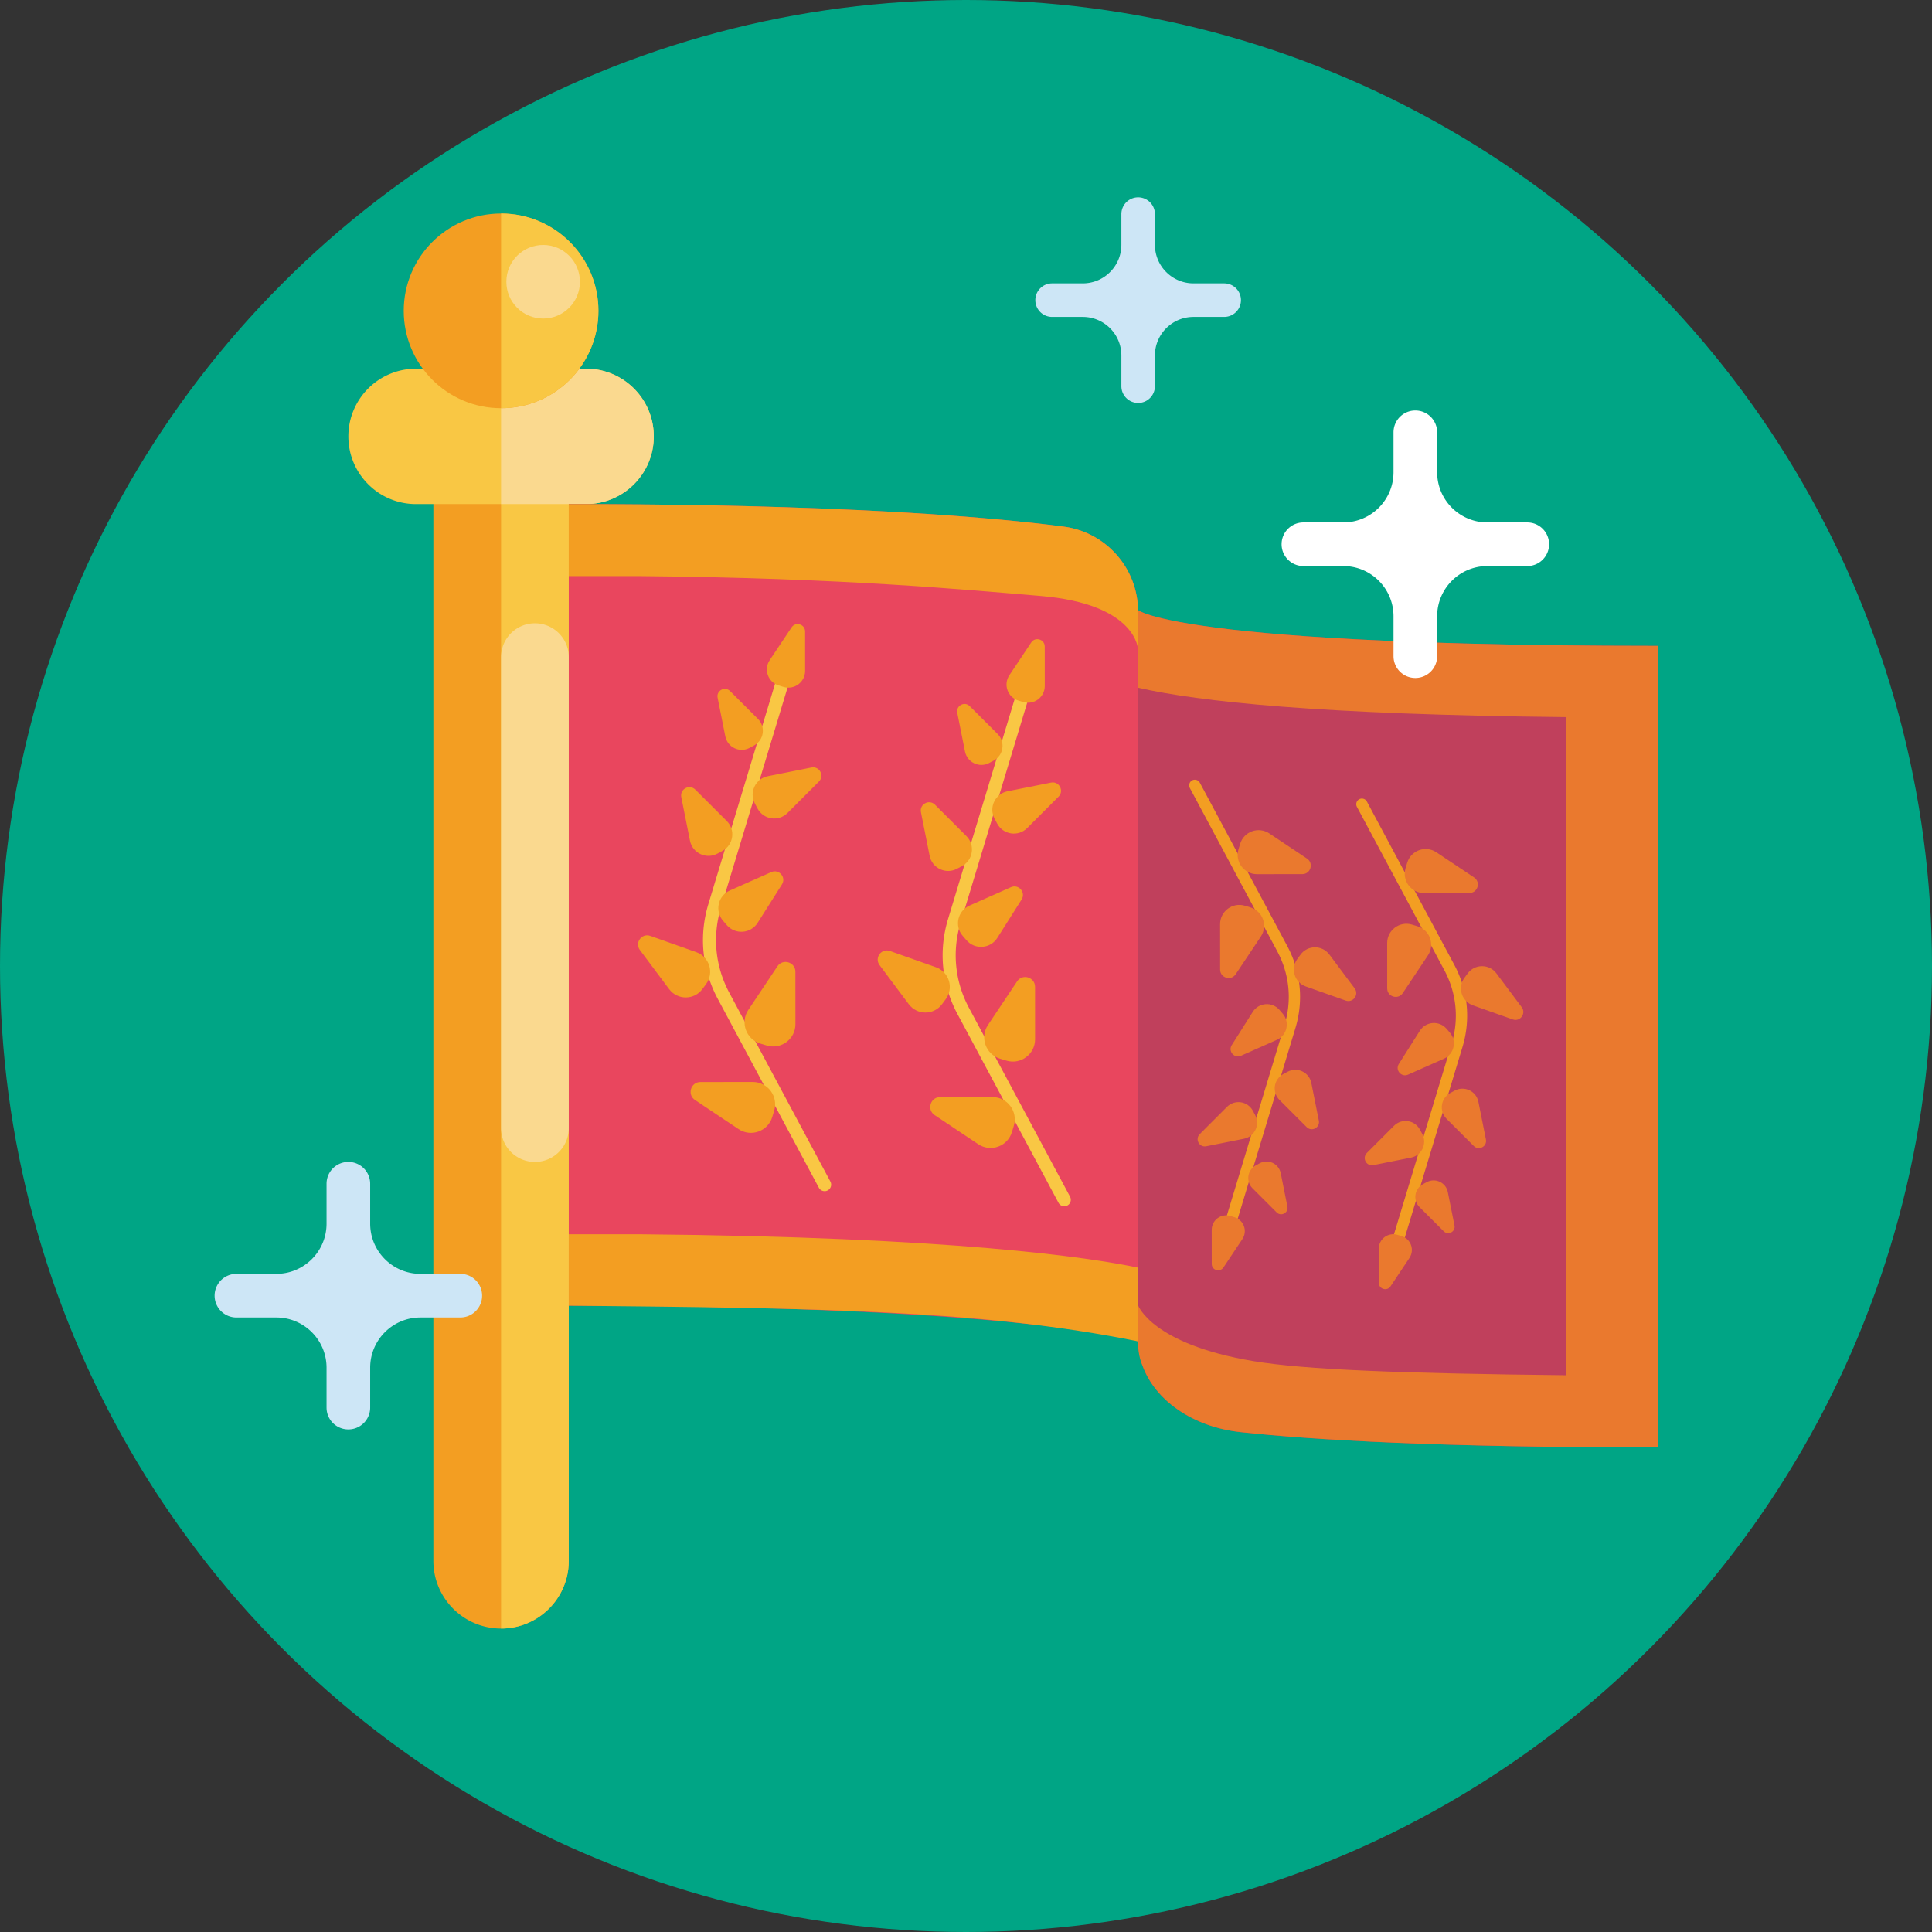 <svg xmlns="http://www.w3.org/2000/svg" viewBox="0 0 512 512" style="enable-background:new 0 0 512 512" xml:space="preserve"><rect x="0" y="0" width="512" height="512" fill="#333333" stroke="none"/><circle style="fill:#00a585" cx="256" cy="256" r="256"/><path style="fill:#f39e22" d="M150.73 133.59v280.05c0 9.91-8.03 17.94-17.94 17.94-9.91 0-17.94-8.03-17.94-17.94V133.59c0-9.91 8.03-17.94 17.94-17.94 4.95 0 9.44 2.01 12.69 5.25a17.93 17.93 0 0 1 5.25 12.69z"/><path style="fill:#f9c744" d="M150.73 133.59v280.05c0 9.91-8.03 17.94-17.94 17.94V115.65c4.95 0 9.44 2.01 12.69 5.25a17.93 17.93 0 0 1 5.25 12.69z"/><path style="fill:#fad98f" d="M141.76 307.923a8.97 8.97 0 0 1-8.97-8.97V174.148a8.97 8.97 0 1 1 17.94 0v124.806a8.97 8.97 0 0 1-8.97 8.969z"/><g><path style="fill:#f9c744" d="M173.26 115.65c0 4.95-2.01 9.44-5.25 12.69a17.913 17.913 0 0 1-12.69 5.25h-45.06c-9.91 0-17.94-8.03-17.94-17.94 0-4.95 2.01-9.44 5.25-12.69 3.25-3.24 7.73-5.25 12.69-5.25h45.06c9.91 0 17.94 8.03 17.94 17.94z"/><path style="fill:#fad98f" d="M173.26 115.65c0 4.95-2.01 9.44-5.25 12.69a17.913 17.913 0 0 1-12.69 5.25h-22.53V97.71h22.53c9.91 0 17.94 8.03 17.94 17.94z"/></g><g><path style="fill:#f39e22" d="M158.587 82.383c0 14.244-11.553 25.797-25.797 25.797-14.245 0-25.797-11.553-25.797-25.797 0-14.245 11.553-25.798 25.797-25.798s25.797 11.553 25.797 25.798z"/><path style="fill:#f9c744" d="M158.587 82.383c0 14.244-11.553 25.797-25.797 25.797V56.585c14.244 0 25.797 11.553 25.797 25.798z"/><circle style="fill:#fad98f" cx="143.94" cy="74.668" r="9.749"/></g><g><path style="fill:#e9465e" d="M150.73 346.012c120.321 0 150.871 9.46 150.871 9.46v-193.42c0-11.396-8.443-21.033-19.744-22.502-20.725-2.694-60.43-5.96-131.127-5.96v212.422z"/><path style="fill:#f39e22" d="M150.73 327.093v18.919c66.67.66 109.47 1.129 150.871 9.46v-19.53c-12.741-2.677-48.627-8.121-131.871-8.85h-19zM281.857 139.55c-5.544-.713-10.122-1.213-16.451-1.81-13.12-1.205-24.678-1.933-38.462-2.586-25.036-1.157-50.745-1.56-76.213-1.564v19.083h19c53.965.48 86.747 3.659 105.916 5.25 25.895 2.15 25.955 14.333 25.955 14.333v-10.204c-.001-11.396-8.445-21.033-19.745-22.502z"/><g><path style="fill:#c0405c" d="M439.438 171.159c-126.709 0-137.818-9.46-137.818-9.46v193.622c0 12.201 11.575 22.524 27.126 24.201 19.676 2.122 53.344 4.059 110.693 4.059V171.159z"/><path style="fill:#ea792e" d="M351.327 168.965c-6.667-.412-14.493-1.025-20.565-1.653-25.627-2.619-29.142-5.612-29.142-5.612v20.557c16.233 3.691 47.958 7.106 113.369 7.782v174.413c-43.644-.486-69.083-1.434-82.883-3.749-26.879-4.509-30.486-14.76-30.486-14.76.304 5.007-.921 11.441 1.17 15.999 3.31 9.147 13.32 16.218 25.956 17.581 19.676 2.122 53.344 4.06 110.693 4.06V171.159c-39.598 0-67.905-.924-88.112-2.194z"/></g><g><path style="fill:#f9c744" d="M218.032 315.599a1.73 1.73 0 0 0 2.027-2.473L193.27 263.08c-3.723-6.956-4.515-14.946-2.229-22.498l19.568-64.645a1.73 1.73 0 1 0-3.313-1.003l-19.568 64.645c-2.554 8.436-1.669 17.362 2.491 25.134l26.789 50.046c.225.422.6.712 1.024.84z"/><path style="fill:#f39e22" d="m201.506 276.56 1.681.509c3.789 1.147 7.61-1.69 7.608-5.649l-.008-13.89c-.001-2.575-3.34-3.585-4.769-1.444l-7.71 11.554c-2.197 3.293-.591 7.773 3.198 8.92zM190.113 226.223l1.312-.702c2.958-1.584 3.548-5.574 1.174-7.945l-8.329-8.32c-1.544-1.542-4.151-.147-3.723 1.993l2.304 11.545c.656 3.29 4.304 5.013 7.262 3.429zM198.661 198.189l1.164-.623c2.625-1.405 3.148-4.945 1.041-7.049l-7.389-7.381c-1.37-1.368-3.682-.13-3.303 1.768l2.044 10.242c.582 2.919 3.818 4.447 6.443 3.043zM206.379 181.658l1.264.383c2.849.862 5.722-1.271 5.721-4.248l-.006-10.444c-.001-1.936-2.512-2.696-3.586-1.085l-5.797 8.688c-1.653 2.475-.445 5.844 2.404 6.706zM200.055 212.96l.702 1.312c1.584 2.958 5.574 3.548 7.945 1.174l8.32-8.329c1.542-1.544.147-4.151-1.993-3.723l-11.545 2.304c-3.29.657-5.013 4.304-3.429 7.262zM191.608 244.008l.994 1.152c2.241 2.596 6.353 2.291 8.187-.607l6.434-10.169c1.193-1.885-.782-4.172-2.821-3.268l-10.999 4.881c-3.134 1.391-4.036 5.415-1.795 8.011zM204.653 296.025l.509-1.681c1.147-3.789-1.69-7.61-5.649-7.608l-13.89.008c-2.575.001-3.585 3.34-1.444 4.769l11.554 7.71c3.293 2.197 7.773.591 8.92-3.198zM186.157 262.093l.97-1.318c2.186-2.971.883-7.209-2.595-8.439l-12.201-4.314c-2.262-.8-4.188 1.818-2.751 3.739l7.748 10.365c2.209 2.955 6.643 2.938 8.829-.033z"/><g><path style="fill:#f9c744" d="M281.543 319.599a1.73 1.73 0 0 0 2.027-2.473l-26.789-50.046c-3.723-6.956-4.515-14.946-2.229-22.498l19.567-64.645a1.73 1.73 0 1 0-3.313-1.003l-19.567 64.645c-2.554 8.436-1.669 17.362 2.491 25.134l26.789 50.046c.225.422.6.712 1.024.84z"/><path style="fill:#f39e22" d="m265.017 280.56 1.681.509c3.789 1.147 7.61-1.69 7.608-5.649l-.008-13.89c-.001-2.575-3.34-3.585-4.769-1.444l-7.71 11.554c-2.197 3.293-.591 7.773 3.198 8.92zM253.624 230.223l1.312-.702c2.958-1.584 3.548-5.574 1.174-7.945l-8.329-8.32c-1.544-1.542-4.151-.147-3.723 1.993l2.304 11.545c.656 3.29 4.304 5.013 7.262 3.429zM262.172 202.189l1.164-.623c2.625-1.405 3.148-4.945 1.041-7.049l-7.389-7.381c-1.37-1.368-3.682-.13-3.303 1.768l2.044 10.242c.582 2.919 3.818 4.447 6.443 3.043zM269.89 185.658l1.264.383c2.849.862 5.722-1.271 5.721-4.248l-.006-10.444c-.001-1.936-2.512-2.696-3.586-1.085l-5.797 8.688c-1.653 2.475-.445 5.844 2.404 6.706zM263.566 216.96l.702 1.312c1.584 2.958 5.574 3.548 7.945 1.174l8.32-8.329c1.542-1.544.147-4.151-1.993-3.723l-11.545 2.304c-3.29.657-5.013 4.304-3.429 7.262zM255.119 248.008l.994 1.152c2.241 2.596 6.353 2.291 8.187-.607l6.434-10.169c1.193-1.885-.782-4.172-2.821-3.268l-10.999 4.881c-3.134 1.391-4.036 5.415-1.795 8.011zM268.164 300.025l.509-1.681c1.147-3.789-1.69-7.61-5.649-7.608l-13.89.008c-2.575.001-3.585 3.34-1.444 4.769l11.554 7.71c3.293 2.197 7.773.591 8.92-3.198zM249.669 266.093l.97-1.318c2.186-2.971.883-7.209-2.595-8.439l-12.201-4.314c-2.262-.8-4.188 1.818-2.751 3.739l7.748 10.365c2.208 2.955 6.642 2.938 8.829-.033z"/></g><g><path style="fill:#f39e22" d="M361.354 211.694a1.497 1.497 0 0 0-1.753 2.14l23.177 43.298c3.221 6.018 3.906 12.931 1.929 19.464l-16.929 55.928a1.498 1.498 0 0 0 2.866.868l16.929-55.928c2.209-7.299 1.444-15.021-2.155-21.745L362.24 212.42a1.492 1.492 0 0 0-.886-.726z"/><path style="fill:#ea792e" d="m375.652 245.469-1.454-.44c-3.278-.992-6.584 1.462-6.582 4.888l.007 12.017c.001 2.227 2.89 3.102 4.126 1.249l6.67-9.996c1.9-2.849.511-6.725-2.767-7.718zM385.509 289.019l-1.135.608c-2.559 1.37-3.07 4.822-1.016 6.874l7.206 7.198c1.336 1.334 3.591.127 3.221-1.724l-1.993-9.988c-.568-2.847-3.724-4.338-6.283-2.968zM378.113 313.274l-1.007.539c-2.271 1.215-2.723 4.278-.901 6.098l6.393 6.386c1.185 1.184 3.186.113 2.858-1.53l-1.768-8.861c-.504-2.525-3.304-3.848-5.575-2.632zM371.436 327.575l-1.093-.331c-2.465-.746-4.951 1.1-4.949 3.675l.005 9.036c.001 1.675 2.173 2.332 3.103.939l5.015-7.516c1.429-2.142.384-5.057-2.081-5.803zM376.907 300.494l-.608-1.135c-1.37-2.559-4.822-3.07-6.874-1.016l-7.198 7.206c-1.334 1.336-.127 3.591 1.724 3.221l9.988-1.993c2.848-.568 4.338-3.724 2.968-6.283zM384.215 273.632l-.86-.996c-1.939-2.246-5.497-1.982-7.083.525l-5.567 8.798c-1.032 1.631.677 3.61 2.441 2.827l9.516-4.223c2.712-1.204 3.492-4.684 1.553-6.931zM372.929 228.629l-.44 1.454c-.992 3.278 1.462 6.584 4.888 6.582l12.017-.007c2.227-.001 3.102-2.89 1.249-4.126l-9.996-6.67c-2.849-1.901-6.725-.511-7.718 2.767zM388.931 257.986l-.839 1.14c-1.891 2.57-.764 6.237 2.245 7.301l10.556 3.732c1.957.692 3.623-1.573 2.38-3.235l-6.704-8.967c-1.911-2.556-5.747-2.542-7.638.029z"/></g><g><path style="fill:#f39e22" d="M317.076 206.694a1.497 1.497 0 0 0-1.753 2.14l23.177 43.298c3.221 6.018 3.906 12.931 1.929 19.464L323.5 327.524a1.498 1.498 0 0 0 2.866.868l16.929-55.928c2.209-7.299 1.444-15.021-2.155-21.745l-23.177-43.298a1.492 1.492 0 0 0-.887-.727z"/><path style="fill:#ea792e" d="m331.374 240.469-1.454-.44c-3.278-.992-6.584 1.462-6.582 4.888l.007 12.017c.001 2.227 2.89 3.102 4.126 1.249l6.67-9.996c1.901-2.849.511-6.725-2.767-7.718zM341.231 284.019l-1.135.608c-2.559 1.37-3.07 4.822-1.016 6.874l7.206 7.198c1.336 1.334 3.591.127 3.221-1.724l-1.993-9.988c-.568-2.847-3.724-4.338-6.283-2.968zM333.835 308.274l-1.007.539c-2.271 1.215-2.723 4.278-.901 6.098l6.393 6.386c1.185 1.184 3.186.113 2.858-1.53l-1.768-8.861c-.504-2.525-3.304-3.848-5.575-2.632zM327.158 322.575l-1.093-.331c-2.465-.746-4.951 1.1-4.949 3.675l.005 9.036c.001 1.675 2.173 2.332 3.103.939l5.015-7.516c1.429-2.142.384-5.057-2.081-5.803zM332.629 295.494l-.608-1.135c-1.37-2.559-4.822-3.07-6.874-1.016l-7.198 7.206c-1.334 1.336-.127 3.591 1.724 3.221l9.988-1.993c2.848-.568 4.339-3.724 2.968-6.283zM339.937 268.632l-.86-.996c-1.939-2.246-5.497-1.982-7.083.525l-5.567 8.798c-1.032 1.631.677 3.61 2.441 2.827l9.516-4.223c2.712-1.204 3.492-4.684 1.553-6.931zM328.651 223.629l-.44 1.454c-.992 3.278 1.462 6.584 4.888 6.582l12.017-.007c2.227-.001 3.102-2.89 1.249-4.126l-9.996-6.67c-2.849-1.901-6.725-.511-7.718 2.767zM344.653 252.986l-.839 1.14c-1.891 2.57-.764 6.237 2.245 7.301l10.556 3.732c1.957.692 3.623-1.573 2.38-3.235l-6.704-8.967c-1.91-2.556-5.747-2.542-7.638.029z"/></g></g></g><g><path style="fill:#fff" d="M404.742 138.448h-10.57c-7.352 0-13.312-5.96-13.312-13.312v-10.57a5.78 5.78 0 1 0-11.562 0v10.57c0 7.352-5.96 13.312-13.312 13.312h-10.57a5.78 5.78 0 1 0 0 11.562h10.57c7.352 0 13.312 5.96 13.312 13.312v10.57a5.78 5.78 0 1 0 11.562 0v-10.57c0-7.352 5.96-13.312 13.312-13.312h10.57a5.78 5.78 0 1 0 0-11.562z"/><path style="fill:#cde6f6" d="M324.422 75.099h-8.125c-5.652 0-10.233-4.582-10.233-10.233v-8.125a4.444 4.444 0 0 0-8.888 0v8.125c0 5.652-4.582 10.233-10.233 10.233h-8.125a4.444 4.444 0 0 0 0 8.888h8.125c5.652 0 10.233 4.582 10.233 10.233v8.125a4.444 4.444 0 0 0 8.888 0V94.22c0-5.652 4.582-10.233 10.233-10.233h8.125a4.444 4.444 0 1 0 0-8.888zM121.983 337.586h-10.57c-7.352 0-13.312-5.96-13.312-13.312v-10.57a5.78 5.78 0 1 0-11.562 0v10.57c0 7.352-5.96 13.312-13.312 13.312h-10.57a5.78 5.78 0 1 0 0 11.562h10.57c7.352 0 13.312 5.96 13.312 13.312v10.57a5.78 5.78 0 1 0 11.562 0v-10.57c0-7.352 5.96-13.312 13.312-13.312h10.57a5.78 5.78 0 1 0 0-11.562z"/></g></svg>
